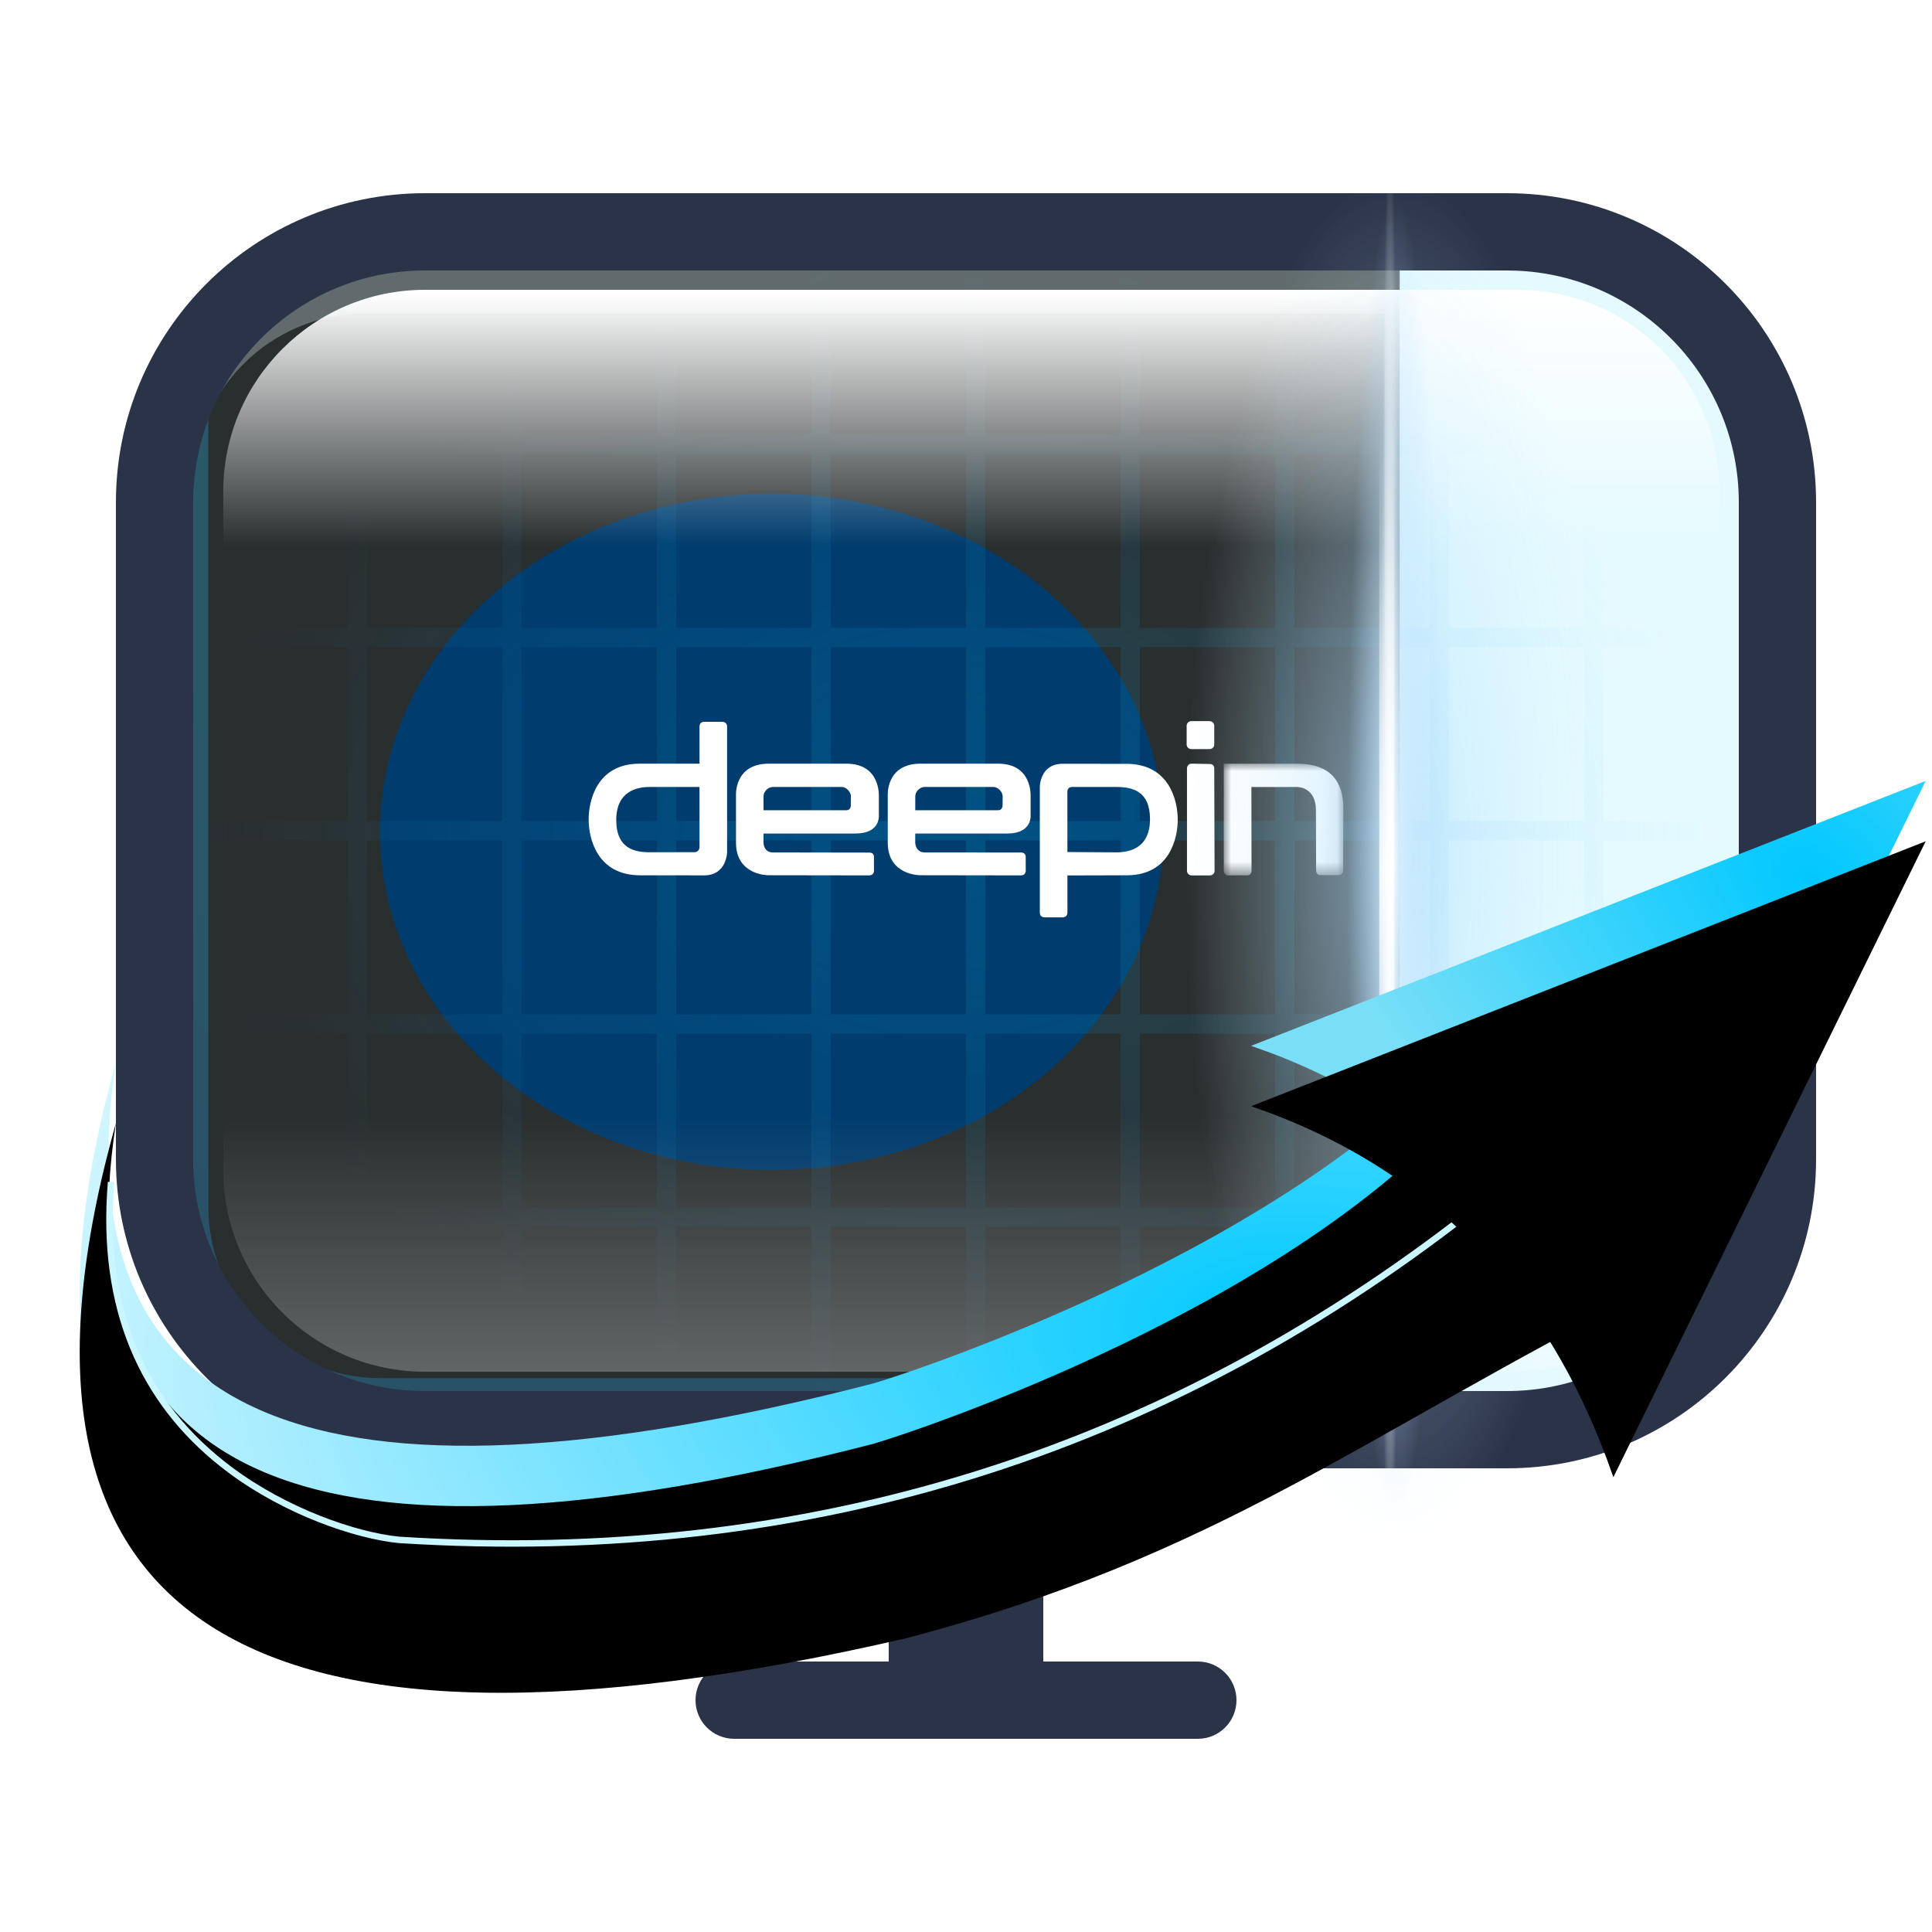 <?xml version="1.0" encoding="UTF-8"?>
<svg width="128px" height="128px" viewBox="0 0 128 128" version="1.1" xmlns="http://www.w3.org/2000/svg" xmlns:xlink="http://www.w3.org/1999/xlink">
    <defs>
        <radialGradient cx="53.368%" cy="10.095%" fx="53.368%" fy="10.095%" r="100%" gradientTransform="translate(0.534,0.101),scale(0.944,1),rotate(90),translate(-0.534,-0.101)" id="radialGradient-1">
            <stop stop-color="#00D3F3" offset="0%"></stop>
            <stop stop-color="#008DEA" offset="100%"></stop>
        </radialGradient>
        <path d="M0,0 L67.556,0 C73.839,-2.93066724e-15 78.933,5.094 78.933,11.378 L78.933,63.147 C78.933,69.43 73.839,74.524 67.556,74.524 L0,74.524 L0,74.524 L0,0 Z" id="path-2"></path>
        <filter x="-1.9%" y="-2.0%" width="103.8%" height="104.0%" filterUnits="objectBoundingBox" id="filter-3">
            <feGaussianBlur stdDeviation="1" in="SourceAlpha" result="shadowBlurInner1"></feGaussianBlur>
            <feOffset dx="-1" dy="-1" in="shadowBlurInner1" result="shadowOffsetInner1"></feOffset>
            <feComposite in="shadowOffsetInner1" in2="SourceAlpha" operator="arithmetic" k2="-1" k3="1" result="shadowInnerInner1"></feComposite>
            <feColorMatrix values="0 0 0 0 0.584   0 0 0 0 0.881   0 0 0 0 0.99  0 0 0 1 0" type="matrix" in="shadowInnerInner1"></feColorMatrix>
        </filter>
        <filter x="-82.2%" y="-95.2%" width="264.4%" height="290.5%" filterUnits="objectBoundingBox" id="filter-4">
            <feGaussianBlur stdDeviation="14.222" in="SourceGraphic"></feGaussianBlur>
        </filter>
        <path d="M0,0 L67.556,0 C73.839,-2.93066724e-15 78.933,5.094 78.933,11.378 L78.933,63.147 C78.933,69.43 73.839,74.524 67.556,74.524 L0,74.524 L0,74.524 L0,0 Z" id="path-5"></path>
        <filter x="-2.5%" y="-2.7%" width="105.1%" height="105.4%" filterUnits="objectBoundingBox" id="filter-6">
            <feGaussianBlur stdDeviation="0.5" in="SourceAlpha" result="shadowBlurInner1"></feGaussianBlur>
            <feOffset dx="0" dy="3" in="shadowBlurInner1" result="shadowOffsetInner1"></feOffset>
            <feComposite in="shadowOffsetInner1" in2="SourceAlpha" operator="arithmetic" k2="-1" k3="1" result="shadowInnerInner1"></feComposite>
            <feColorMatrix values="0 0 0 0 0.779   0 0 0 0 0.941   0 0 0 0 1  0 0 0 1 0" type="matrix" in="shadowInnerInner1"></feColorMatrix>
        </filter>
        <radialGradient cx="48.635%" cy="50%" fx="48.635%" fy="50%" r="51.021%" gradientTransform="translate(0.486,0.5),scale(0.707,1),rotate(88.683),scale(1,1.332),translate(-0.486,-0.5)" id="radialGradient-7">
            <stop stop-color="#009ECE" stop-opacity="0.225" offset="0%"></stop>
            <stop stop-color="#23AAEE" stop-opacity="0" offset="100%"></stop>
        </radialGradient>
        <polygon id="path-8" points="0 0 7.922 0 7.922 7.405 0 7.405"></polygon>
        <polygon id="path-10" points="0 0 2.923 0 2.923 5.861 0 5.861"></polygon>
        <linearGradient x1="50%" y1="0%" x2="50%" y2="24.524%" id="linearGradient-12">
            <stop stop-color="#FFFFFF" offset="0%"></stop>
            <stop stop-color="#FFFFFF" stop-opacity="0" offset="100%"></stop>
        </linearGradient>
        <radialGradient cx="50%" cy="50%" fx="50%" fy="50%" r="112.658%" gradientTransform="translate(0.5,0.5),scale(0.385,1),scale(1,0.305),translate(-0.5,-0.5)" id="radialGradient-13">
            <stop stop-color="#B1DFFF" offset="0%"></stop>
            <stop stop-color="#D4F1FE" stop-opacity="0" offset="100%"></stop>
        </radialGradient>
        <filter x="-2.5%" y="-6.6%" width="105.1%" height="113.2%" filterUnits="objectBoundingBox" id="filter-14">
            <feGaussianBlur stdDeviation="0.889" in="SourceGraphic"></feGaussianBlur>
        </filter>
        <radialGradient cx="50%" cy="50%" fx="50%" fy="50%" r="620.09%" gradientTransform="translate(0.5,0.5),scale(0.079,1),scale(1,0.072),translate(-0.5,-0.5)" id="radialGradient-15">
            <stop stop-color="#D8EFFD" offset="0%"></stop>
            <stop stop-color="#B3DCFF" stop-opacity="0" offset="100%"></stop>
        </radialGradient>
        <radialGradient cx="50%" cy="50%" fx="50%" fy="50%" r="1710.168%" gradientTransform="translate(0.5,0.5),scale(0.029,1),scale(1,0.013),translate(-0.5,-0.5)" id="radialGradient-16">
            <stop stop-color="#FFFFFF" stop-opacity="0.995" offset="0%"></stop>
            <stop stop-color="#FFFFFF" stop-opacity="0" offset="100%"></stop>
        </radialGradient>
        <linearGradient x1="0%" y1="50%" x2="99.213%" y2="50%" id="linearGradient-17">
            <stop stop-color="#FFFFFF" stop-opacity="0" offset="0%"></stop>
            <stop stop-color="#FFFFFF" stop-opacity="0.892" offset="49.798%"></stop>
            <stop stop-color="#FFFFFF" stop-opacity="0" offset="100%"></stop>
        </linearGradient>
        <radialGradient cx="77.689%" cy="43.187%" fx="77.689%" fy="43.187%" r="225.765%" gradientTransform="translate(0.777,0.432),scale(0.394,1),rotate(177.069),scale(1,0.506),translate(-0.777,-0.432)" id="radialGradient-18">
            <stop stop-color="#00C9FF" offset="0%"></stop>
            <stop stop-color="#F5FDFF" offset="100%"></stop>
        </radialGradient>
        <path d="M2.399,18.662 C-1.256,42.411 15.467,49.497 52.568,39.921 C54.942,39.245 80.628,30.835 92.274,16.913 C93.473,15.556 95.374,15.133 97.975,15.644 C102.273,24.289 104.265,28.992 103.952,29.752 C85.152,39.236 75.521,47.348 54.773,52.795 C10.615,63.001 -6.842,51.623 2.399,18.662 Z" id="path-19"></path>
        <filter x="-3.8%" y="-9.8%" width="107.7%" height="119.5%" filterUnits="objectBoundingBox" id="filter-20">
            <feGaussianBlur stdDeviation="2" in="SourceAlpha" result="shadowBlurInner1"></feGaussianBlur>
            <feOffset dx="0" dy="4" in="shadowBlurInner1" result="shadowOffsetInner1"></feOffset>
            <feComposite in="shadowOffsetInner1" in2="SourceAlpha" operator="arithmetic" k2="-1" k3="1" result="shadowInnerInner1"></feComposite>
            <feColorMatrix values="0 0 0 0 0.874   0 0 0 0 0.982   0 0 0 0 1  0 0 0 1 0" type="matrix" in="shadowInnerInner1"></feColorMatrix>
        </filter>
        <radialGradient cx="83.179%" cy="16.387%" fx="83.179%" fy="16.387%" r="67.053%" gradientTransform="translate(0.832,0.164),scale(0.943,1),rotate(136.2),scale(1,1.608),translate(-0.832,-0.164)" id="radialGradient-21">
            <stop stop-color="#00C8FF" offset="0%"></stop>
            <stop stop-color="#79DFF7" offset="100%"></stop>
        </radialGradient>
        <path d="M77.608,17.552 L122.3,0 C108.534,28.031 101.637,42.074 101.609,42.128 C97.338,29.76 89.338,21.568 77.608,17.552 Z" id="path-22"></path>
        <filter x="-9.0%" y="-9.5%" width="117.9%" height="119.0%" filterUnits="objectBoundingBox" id="filter-23">
            <feGaussianBlur stdDeviation="2" in="SourceAlpha" result="shadowBlurInner1"></feGaussianBlur>
            <feOffset dx="0" dy="4" in="shadowBlurInner1" result="shadowOffsetInner1"></feOffset>
            <feComposite in="shadowOffsetInner1" in2="SourceAlpha" operator="arithmetic" k2="-1" k3="1" result="shadowInnerInner1"></feComposite>
            <feColorMatrix values="0 0 0 0 0.874   0 0 0 0 0.982   0 0 0 0 1  0 0 0 1 0" type="matrix" in="shadowInnerInner1"></feColorMatrix>
        </filter>
    </defs>
    <g id="页面-1" stroke="none" stroke-width="1" fill="none" fill-rule="evenodd">
        <g id="04系统升级-02系统升级" transform="translate(-896, -376)">
            <g id="应用窗口备份" transform="translate(590, 264)">
                <g id="椭圆形" transform="translate(10, 60)">
                    <g id="编组-5" transform="translate(124, 52)">
                        <g id="升级中插图" transform="translate(172, 0)">
                            <rect id="矩形" x="0" y="0" width="128" height="128"></rect>
                            <g id="编组-6">
                                <g id="电脑">
                                    <g>
                                        <rect id="矩形" x="0" y="0" width="128" height="128"></rect>
                                        <g id="编组-16" transform="translate(7.68, 12.8)">
                                            <path d="M22.613,2.133 L90.027,2.133 C101.337,2.133 110.507,11.303 110.507,22.613 L110.507,61.867 C110.507,73.177 101.337,82.347 90.027,82.347 L22.613,82.347 C11.303,82.347 2.133,73.177 2.133,61.867 L2.133,22.613 C2.133,11.303 11.303,2.133 22.613,2.133 Z" id="矩形" fill="#E4FAFF"></path>
                                            <g id="编组-4" transform="translate(44.587, 42.24) scale(-1, 1) translate(-44.587, -42.24) translate(5.12, 4.978)">
                                                <g id="矩形" opacity="0.572">
                                                    <use fill="url(#radialGradient-1)" fill-rule="evenodd" xlink:href="#path-2"></use>
                                                    <use fill="black" fill-opacity="1" filter="url(#filter-3)" xlink:href="#path-2"></use>
                                                </g>
                                                <ellipse id="椭圆形" fill="#008DFF" filter="url(#filter-4)" cx="40.604" cy="37.333" rx="25.956" ry="22.4"></ellipse>
                                                <g id="矩形" opacity="0.572" fill="black" fill-opacity="1">
                                                    <use filter="url(#filter-6)" xlink:href="#path-5"></use>
                                                </g>
                                            </g>
                                            <path d="M16.64,5.12 L16.64,15.997 L25.6,15.997 L25.6,5.12 L26.88,5.12 L26.88,15.997 L35.84,15.997 L35.84,5.12 L37.12,5.12 L37.12,15.997 L46.08,15.997 L46.08,5.12 L47.36,5.12 L47.36,15.997 L56.32,15.997 L56.32,5.12 L57.6,5.12 L57.6,15.997 L66.56,15.997 L66.56,5.12 L67.84,5.12 L67.84,15.997 L76.8,15.997 L76.8,5.12 L78.08,5.12 L78.08,15.997 L87.04,15.997 L87.04,5.12 L88.32,5.12 L88.32,15.997 L97.28,15.997 L97.28,5.12 L98.56,5.12 L98.56,15.997 L109.44,16 L109.44,17.28 L98.56,17.277 L98.56,28.797 L109.44,28.8 L109.44,30.08 L98.56,30.077 L98.56,41.597 L109.44,41.6 L109.44,42.88 L98.56,42.877 L98.56,54.397 L109.44,54.4 L109.44,55.68 L98.56,55.677 L98.56,67.197 L109.44,67.2 L109.44,68.48 L98.56,68.477 L98.56,79.36 L97.28,79.36 L97.28,68.477 L88.32,68.477 L88.32,79.36 L87.04,79.36 L87.04,68.477 L78.08,68.477 L78.08,79.36 L76.8,79.36 L76.8,68.477 L67.84,68.477 L67.84,79.36 L66.56,79.36 L66.56,68.477 L57.6,68.477 L57.6,79.36 L56.32,79.36 L56.32,68.477 L47.36,68.477 L47.36,79.36 L46.08,79.36 L46.08,68.477 L37.12,68.477 L37.12,79.36 L35.84,79.36 L35.84,68.477 L26.88,68.477 L26.88,79.36 L25.6,79.36 L25.6,68.477 L16.64,68.477 L16.64,79.36 L15.36,79.36 L15.36,68.477 L4.48,68.48 L4.48,67.2 L15.36,67.197 L15.36,55.677 L4.48,55.68 L4.48,54.4 L15.36,54.397 L15.36,42.877 L4.48,42.88 L4.48,41.6 L15.36,41.597 L15.36,30.077 L4.48,30.08 L4.48,28.8 L15.36,28.797 L15.36,17.277 L4.48,17.28 L4.48,16 L15.36,15.997 L15.36,5.12 L16.64,5.12 Z M76.8,55.677 L67.84,55.677 L67.84,67.197 L76.8,67.197 L76.8,55.677 Z M35.84,55.677 L26.88,55.677 L26.88,67.197 L35.84,67.197 L35.84,55.677 Z M25.6,55.677 L16.64,55.677 L16.64,67.197 L25.6,67.197 L25.6,55.677 Z M46.08,55.677 L37.12,55.677 L37.12,67.197 L46.08,67.197 L46.08,55.677 Z M66.56,55.677 L57.6,55.677 L57.6,67.197 L66.56,67.197 L66.56,55.677 Z M87.04,55.677 L78.08,55.677 L78.08,67.197 L87.04,67.197 L87.04,55.677 Z M56.32,55.677 L47.36,55.677 L47.36,67.197 L56.32,67.197 L56.32,55.677 Z M97.28,55.677 L88.32,55.677 L88.32,67.197 L97.28,67.197 L97.28,55.677 Z M87.04,42.877 L78.08,42.877 L78.08,54.397 L87.04,54.397 L87.04,42.877 Z M66.56,42.877 L57.6,42.877 L57.6,54.397 L66.56,54.397 L66.56,42.877 Z M46.08,42.877 L37.12,42.877 L37.12,54.397 L46.08,54.397 L46.08,42.877 Z M25.6,42.877 L16.64,42.877 L16.64,54.397 L25.6,54.397 L25.6,42.877 Z M35.84,42.877 L26.88,42.877 L26.88,54.397 L35.84,54.397 L35.84,42.877 Z M56.32,42.877 L47.36,42.877 L47.36,54.397 L56.32,54.397 L56.32,42.877 Z M76.8,42.877 L67.84,42.877 L67.84,54.397 L76.8,54.397 L76.8,42.877 Z M97.28,42.877 L88.32,42.877 L88.32,54.397 L97.28,54.397 L97.28,42.877 Z M87.04,30.077 L78.08,30.077 L78.08,41.597 L87.04,41.597 L87.04,30.077 Z M66.56,30.077 L57.6,30.077 L57.6,41.597 L66.56,41.597 L66.56,30.077 Z M46.08,30.077 L37.12,30.077 L37.12,41.597 L46.08,41.597 L46.08,30.077 Z M25.6,30.077 L16.64,30.077 L16.64,41.597 L25.6,41.597 L25.6,30.077 Z M35.84,30.077 L26.88,30.077 L26.88,41.597 L35.84,41.597 L35.84,30.077 Z M56.32,30.077 L47.36,30.077 L47.36,41.597 L56.32,41.597 L56.32,30.077 Z M76.8,30.077 L67.84,30.077 L67.84,41.597 L76.8,41.597 L76.8,30.077 Z M97.28,30.077 L88.32,30.077 L88.32,41.597 L97.28,41.597 L97.28,30.077 Z M87.04,17.277 L78.08,17.277 L78.08,28.797 L87.04,28.797 L87.04,17.277 Z M66.56,17.277 L57.6,17.277 L57.6,28.797 L66.56,28.797 L66.56,17.277 Z M46.08,17.277 L37.12,17.277 L37.12,28.797 L46.08,28.797 L46.08,17.277 Z M25.6,17.277 L16.64,17.277 L16.64,28.797 L25.6,28.797 L25.6,17.277 Z M35.84,17.277 L26.88,17.277 L26.88,28.797 L35.84,28.797 L35.84,17.277 Z M56.32,17.277 L47.36,17.277 L47.36,28.797 L56.32,28.797 L56.32,17.277 Z M76.8,17.277 L67.84,17.277 L67.84,28.797 L76.8,28.797 L76.8,17.277 Z M97.28,17.277 L88.32,17.277 L88.32,28.797 L97.28,28.797 L97.28,17.277 Z" id="形状" fill="url(#radialGradient-7)"></path>
                                            <path d="M92.16,0 C103.471,0 112.64,9.169 112.64,20.48 L112.64,64 C112.64,75.311 103.471,84.48 92.16,84.48 L61.44,84.48 L61.44,97.28 L51.2,97.28 L51.2,84.48 L20.48,84.48 C9.169,84.48 0,75.311 0,64 L0,20.48 C0,9.169 9.169,0 20.48,0 L92.16,0 Z M92.16,5.12 L20.48,5.12 C12.19,5.12 5.433,11.688 5.131,19.904 L5.12,20.48 L5.12,64 C5.12,72.29 11.688,79.047 19.904,79.349 L20.48,79.36 L92.16,79.36 C100.45,79.36 107.207,72.792 107.509,64.576 L107.52,64 L107.52,20.48 C107.52,12.19 100.952,5.433 92.736,5.131 L92.16,5.12 Z M40.96,97.28 L71.68,97.28 C73.094,97.28 74.24,98.426 74.24,99.84 C74.24,101.254 73.094,102.4 71.68,102.4 L40.96,102.4 C39.546,102.4 38.4,101.254 38.4,99.84 C38.4,98.426 39.546,97.28 40.96,97.28 Z" id="形状结合" fill="#2B3349" fill-rule="nonzero"></path>
                                        </g>
                                        <g id="deepin" transform="translate(39, 47.778)">
                                            <path d="M17.073,5.904 C16.878,5.904 11.584,5.904 11.584,5.904 C11.584,5.904 11.585,5.105 11.585,4.984 C11.585,4.67 11.879,4.363 12.198,4.362 C12.494,4.361 16.471,4.362 16.778,4.362 C17.054,4.362 17.374,4.675 17.373,4.979 C17.372,5.219 17.368,5.366 17.368,5.596 C17.368,5.596 17.368,5.904 17.073,5.904 M18.587,10.219 C18.901,10.219 18.903,9.934 18.903,9.905 C18.902,9.798 18.901,9.097 18.901,8.989 C18.901,8.681 18.587,8.708 18.587,8.708 C18.587,8.708 12.596,8.698 12.208,8.698 C11.594,8.698 11.584,8.071 11.584,8.071 C11.576,8.032 11.584,7.445 11.584,7.445 L17.68,7.445 C19.372,7.445 19.226,6.208 19.226,6.208 L19.226,4.985 C19.226,4.985 19.366,2.817 17.073,2.817 L11.937,2.817 C9.603,2.817 9.761,4.958 9.761,4.958 C9.761,6.117 9.762,6.531 9.762,8.057 C9.762,10.219 11.898,10.209 11.898,10.209" id="Fill-1" fill="#FFFFFF"></path>
                                            <path d="M7.345,8.375 C7.345,8.375 7.316,8.681 7.007,8.681 C6.675,8.681 5.051,8.69 4.055,8.687 C3.058,8.684 1.829,8.46 1.828,6.548 C1.828,4.636 3.2,4.361 4.048,4.361 C4.895,4.361 7.343,4.36 7.343,4.36 C7.343,4.36 7.345,8.101 7.345,8.375 M8.85,0.043 C8.72,0.043 7.759,0.043 7.629,0.043 C7.629,0.043 7.343,0.041 7.343,0.36 C7.343,0.385 7.345,2.819 7.345,2.819 C6.062,2.819 4.705,2.82 3.37,2.819 C0.503,2.818 -0.003,5.333 9.79888864e-06,6.526 C0.003,7.719 0.524,10.216 3.423,10.213 C6.323,10.21 6.409,10.219 7.636,10.219 C9.157,10.219 9.172,8.686 9.172,8.686 L9.172,0.351 C9.172,0.043 8.85,0.043 8.85,0.043" id="Fill-3" fill="#FFFFFF"></path>
                                            <path d="M41.142,1.851 L39.924,1.851 C39.755,1.851 39.619,1.713 39.619,1.543 L39.619,0.309 C39.619,0.138 39.755,0 39.924,0 L41.142,0 C41.311,0 41.447,0.138 41.447,0.309 L41.447,1.543 C41.447,1.713 41.311,1.851 41.142,1.851" id="Fill-5" fill="#FFFFFF"></path>
                                            <path d="M41.469,9.913 C41.469,10.083 41.332,10.221 41.164,10.221 L39.945,10.221 C39.777,10.221 39.641,10.083 39.641,9.913 L39.641,3.125 C39.641,2.955 39.777,2.817 39.945,2.817 L41.17,2.839 C41.339,2.839 41.447,2.961 41.447,3.132 L41.469,9.913 Z" id="Fill-7" fill="#FFFFFF"></path>
                                            <g id="编组" transform="translate(42.078, 2.817)">
                                                <mask id="mask-9" fill="white">
                                                    <use xlink:href="#path-8"></use>
                                                </mask>
                                                <g id="Clip-10"></g>
                                                <path d="M4.875,0.002 C2.637,-0.001 0,0.001 0,0.001 L0,7.09 C0,7.23 0.09,7.437 0.366,7.401 C0.664,7.4 1.133,7.398 1.431,7.397 C1.851,7.458 1.839,7.086 1.839,7.086 L1.83,1.547 C1.83,1.547 4.059,1.545 4.875,1.545 C4.926,1.545 6.106,1.568 6.106,3.085 L6.118,7.079 C6.118,7.249 6.233,7.385 6.402,7.385 L7.619,7.384 C7.787,7.384 7.909,7.246 7.909,7.075 C7.909,7.075 7.922,3.425 7.922,2.944 C7.922,1.234 7.113,0.005 4.875,0.002" id="Fill-9" fill="#FFFFFF" mask="url(#mask-9)"></path>
                                            </g>
                                            <path d="M31.716,4.663 C31.716,4.663 31.712,4.362 32.021,4.362 C32.353,4.362 33.975,4.358 34.972,4.361 C35.968,4.364 37.191,4.586 37.191,6.497 C37.192,8.409 35.828,8.692 34.98,8.692 C34.133,8.692 31.718,8.67 31.718,8.67 C31.718,8.67 31.716,4.936 31.716,4.663 M30.195,13 C30.326,13 31.277,13 31.408,13 C31.408,13 31.72,13.004 31.72,12.686 C31.72,12.66 31.719,10.223 31.719,10.223 C33.001,10.224 34.319,10.211 35.654,10.212 C38.521,10.213 39.031,7.71 39.029,6.517 C39.026,5.324 38.513,2.824 35.614,2.827 C32.714,2.83 32.636,2.823 31.409,2.823 C29.889,2.823 29.891,4.357 29.891,4.357 L29.891,12.691 C29.891,13 30.195,13 30.195,13" id="Fill-13" fill="#FFFFFF"></path>
                                            <path d="M27.128,5.904 C26.933,5.904 21.638,5.904 21.638,5.904 C21.638,5.904 21.64,5.105 21.64,4.984 C21.64,4.67 21.934,4.363 22.253,4.362 C22.548,4.361 26.526,4.362 26.832,4.362 C27.109,4.362 27.429,4.675 27.428,4.979 C27.426,5.219 27.423,5.366 27.423,5.596 C27.423,5.596 27.423,5.904 27.128,5.904 M28.641,10.219 C28.956,10.219 28.958,9.934 28.958,9.905 C28.957,9.798 28.955,9.097 28.955,8.989 C28.955,8.681 28.635,8.703 28.635,8.703 C28.635,8.703 22.657,8.698 22.27,8.698 C21.656,8.698 21.638,8.071 21.638,8.071 C21.63,8.032 21.639,7.445 21.638,7.445 L27.735,7.445 C29.427,7.445 29.281,6.208 29.281,6.208 L29.281,4.985 C29.281,4.985 29.421,2.817 27.128,2.817 L21.992,2.817 C19.658,2.817 19.816,4.958 19.816,4.958 C19.816,6.117 19.817,6.531 19.817,8.057 C19.817,10.219 21.952,10.209 21.952,10.209" id="Fill-17" fill="#FFFFFF"></path>
                                            <g id="编组" transform="translate(47.077, 4.359)">
                                                <mask id="mask-11" fill="white">
                                                    <use xlink:href="#path-10"></use>
                                                </mask>
                                                <g id="Clip-26"></g>
                                            </g>
                                        </g>
                                    </g>
                                    <path d="M28.16,19.2 L100.551,19.2 C107.935,19.2 113.92,25.185 113.92,32.569 L113.92,74.667 C113.92,82.05 107.935,88.036 100.551,88.036 L28.16,88.036 C20.777,88.036 14.791,82.05 14.791,74.667 L14.791,32.569 C14.791,25.185 20.777,19.2 28.16,19.2 Z" id="矩形" fill="url(#linearGradient-12)"></path>
                                    <path d="M28.16,22.044 L100.551,22.044 C107.935,22.044 113.92,28.03 113.92,35.413 L113.92,77.511 C113.92,84.895 107.935,90.88 100.551,90.88 L28.16,90.88 C20.777,90.88 14.791,84.895 14.791,77.511 L14.791,35.413 C14.791,28.03 20.777,22.044 28.16,22.044 Z" id="矩形" fill="url(#linearGradient-12)" opacity="0.261" transform="translate(64.356, 56.462) scale(1, -1) translate(-64.356, -56.462) "></path>
                                </g>
                                <g id="编组-3" transform="translate(92.444, 57.244) rotate(-90) translate(-92.444, -57.244) translate(39.822, 36.978)">
                                    <polygon id="矩形" fill="url(#radialGradient-13)" opacity="0.799" filter="url(#filter-14)" points="0 18.05 52.622 0 105.244 16.15 105.244 25.017 53.3 40.533 0 26.917"></polygon>
                                    <rect id="矩形备份-7" fill="url(#radialGradient-15)" x="8.178" y="16.711" width="89.6" height="7.111"></rect>
                                    <rect id="矩形备份-10" fill="url(#radialGradient-16)" opacity="0.953" x="2.844" y="18.489" width="98.844" height="2.844"></rect>
                                    <rect id="矩形备份-22" fill="url(#linearGradient-17)" opacity="0.953" x="22.756" y="19.2" width="59.733" height="1"></rect>
                                </g>
                                <g id="箭头" transform="translate(5.281, 51.738)">
                                    <g id="路径-6">
                                        <use fill="url(#radialGradient-18)" fill-rule="evenodd" xlink:href="#path-19"></use>
                                        <use fill="black" fill-opacity="1" filter="url(#filter-20)" xlink:href="#path-19"></use>
                                    </g>
                                    <path d="M1.865,26.556 L2.29,26.592 C1.577,35.153 4.538,41.328 10.089,45.473 C13.744,48.202 18.322,49.791 21.186,50.071 C48.18,51.778 72.133,44.272 93.057,27.551 L94.136,26.677 L94.406,27.008 C73.145,44.409 48.725,52.24 21.152,50.497 C18.207,50.208 13.556,48.594 9.834,45.815 C4.34,41.712 1.325,35.649 1.809,27.342 L1.865,26.556 Z" id="路径-7" fill="#CAF6FF" fill-rule="nonzero"></path>
                                    <g id="路径-5">
                                        <use fill="url(#radialGradient-21)" fill-rule="evenodd" xlink:href="#path-22"></use>
                                        <use fill="black" fill-opacity="1" filter="url(#filter-23)" xlink:href="#path-22"></use>
                                    </g>
                                </g>
                            </g>
                        </g>
                    </g>
                </g>
            </g>
        </g>
    </g>
</svg>